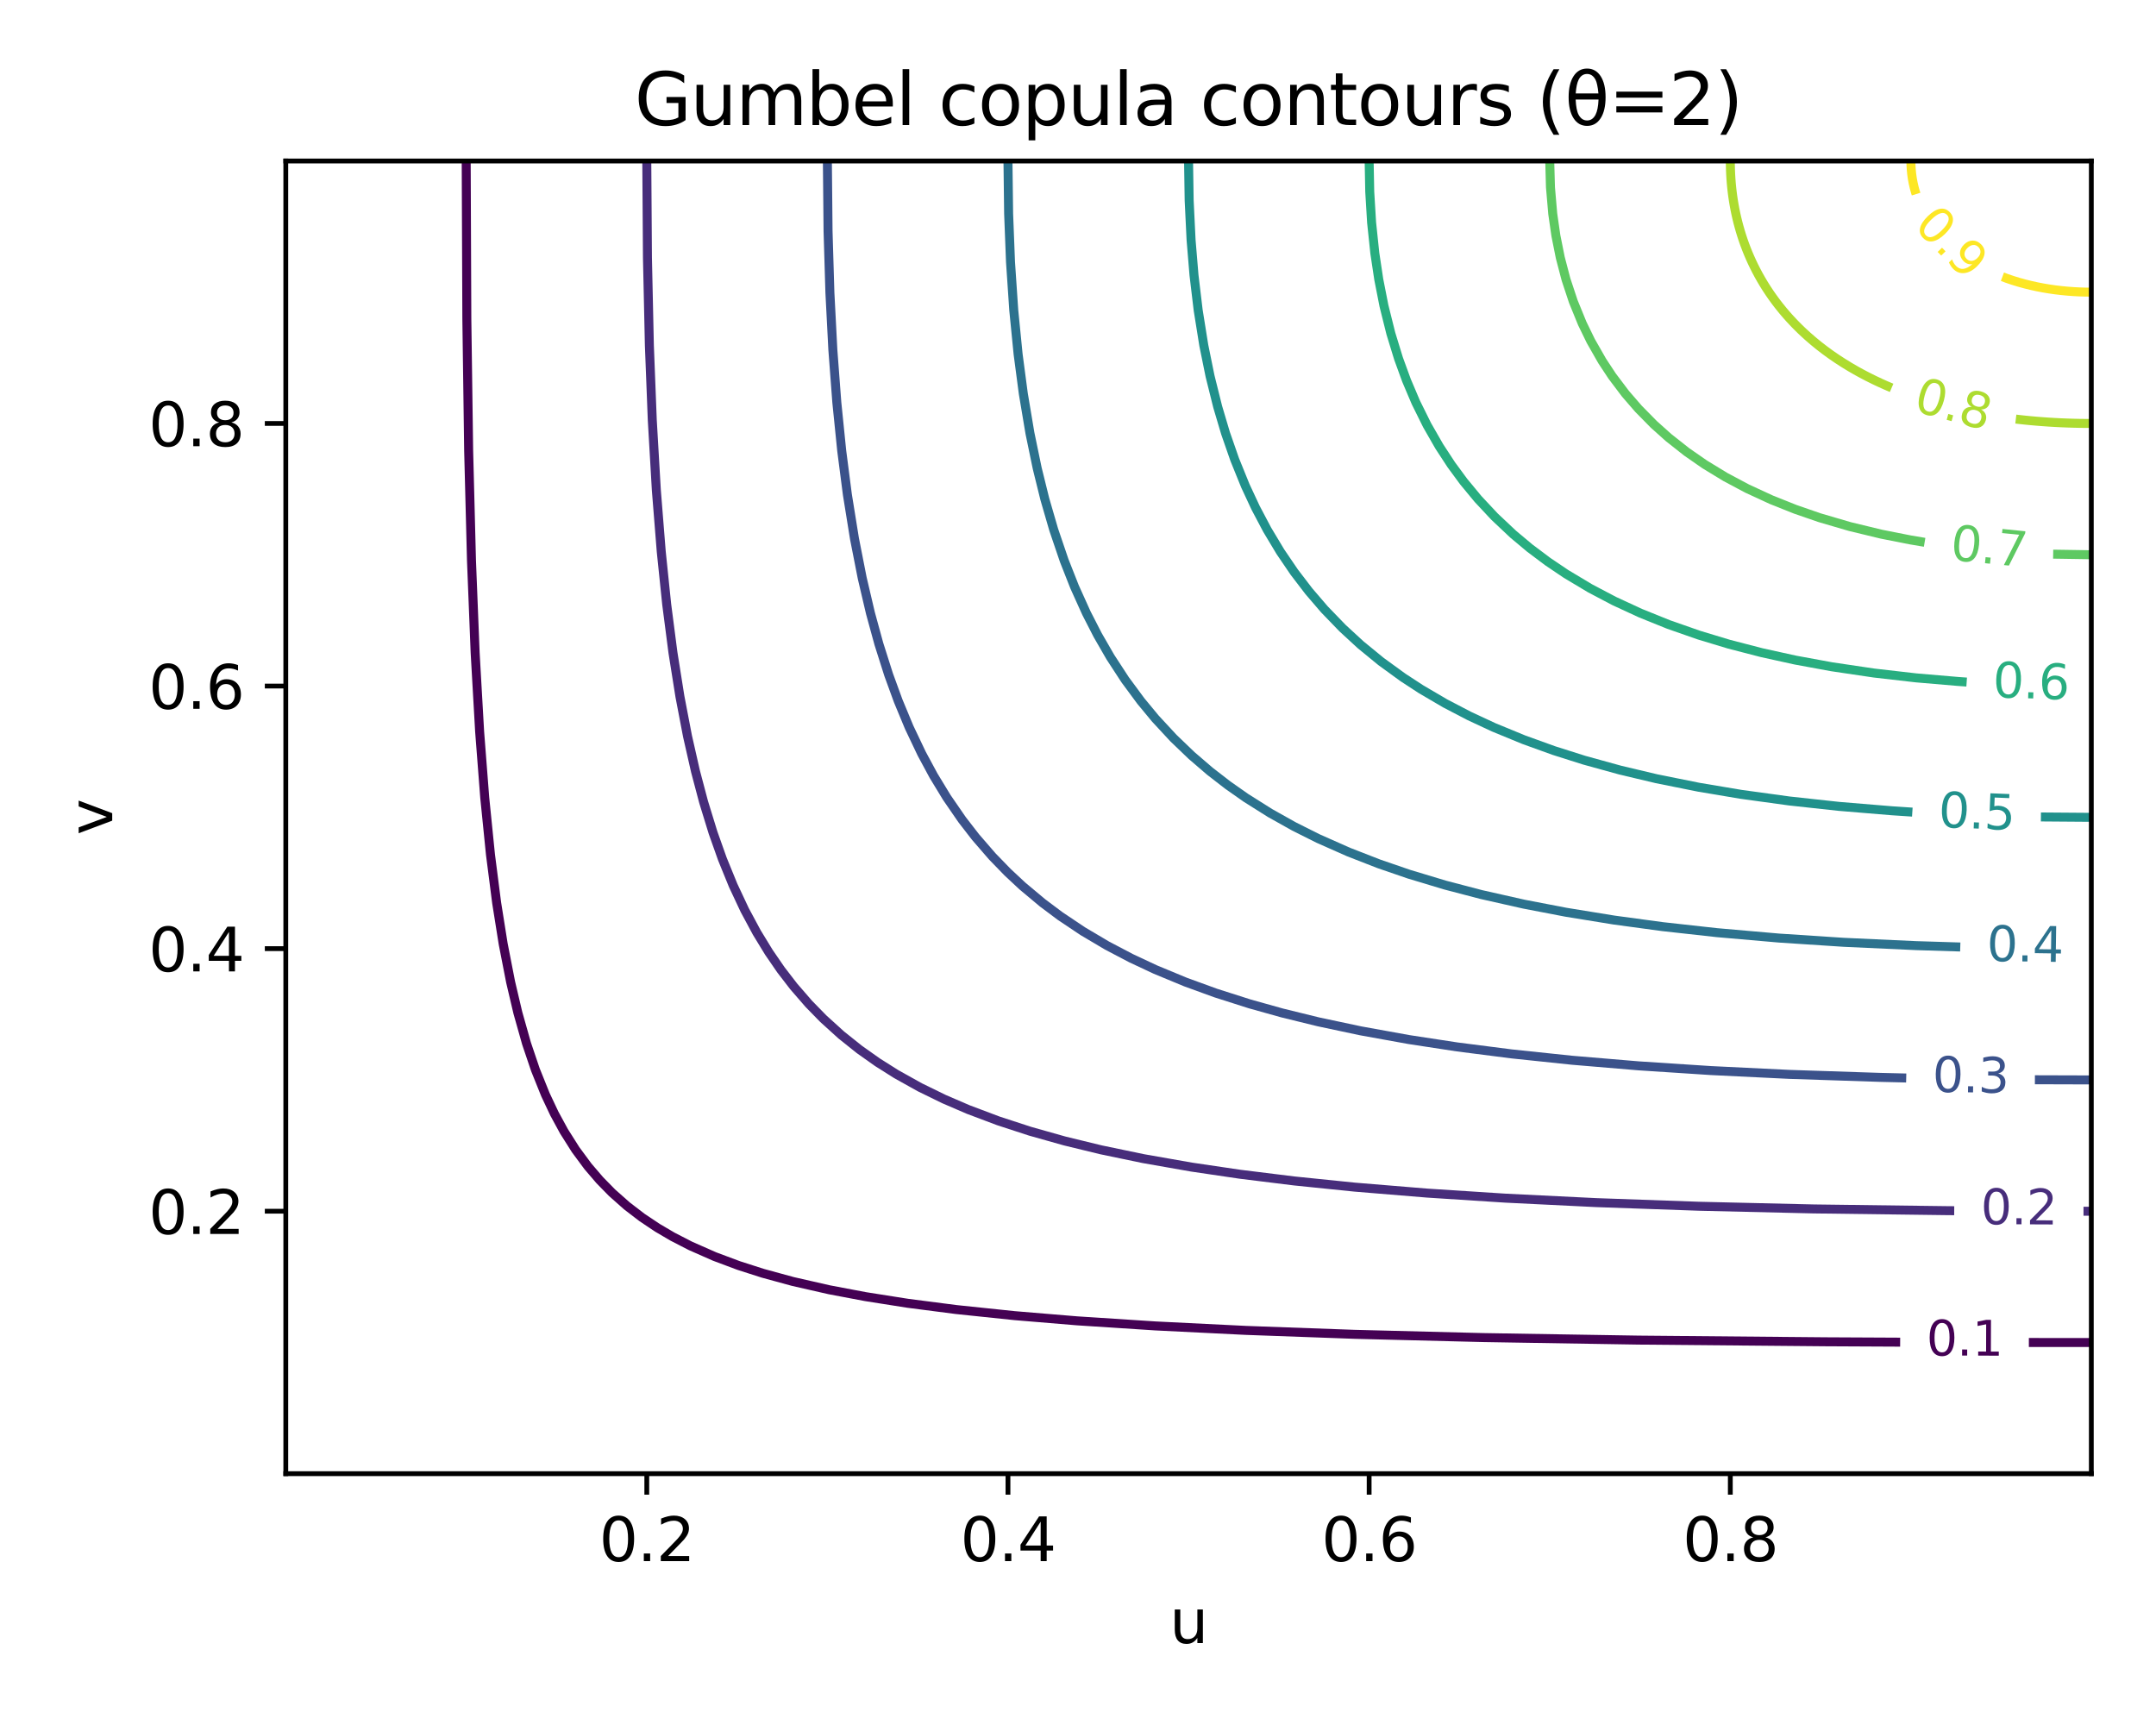 <?xml version="1.0" encoding="utf-8" standalone="no"?>
<!DOCTYPE svg PUBLIC "-//W3C//DTD SVG 1.1//EN"
  "http://www.w3.org/Graphics/SVG/1.1/DTD/svg11.dtd">
<svg xmlns:xlink="http://www.w3.org/1999/xlink" width="360pt" height="288pt" viewBox="0 0 360 288" xmlns="http://www.w3.org/2000/svg" version="1.1">
 <defs>
  <style type="text/css">*{stroke-linejoin: round; stroke-linecap: butt}</style>
 </defs>
 <g id="figure_1">
  <g id="patch_1">
   <path d="M 0 288 
L 360 288 
L 360 0 
L 0 0 
z
" style="fill: #ffffff"/>
  </g>
  <g id="axes_1">
   <g id="patch_2">
    <path d="M 47.72 246.04 
L 349.2 246.04 
L 349.2 26.88 
L 47.72 26.88 
z
" style="fill: #ffffff"/>
   </g>
   <g id="matplotlib.axis_1">
    <g id="xtick_1">
     <g id="line2d_1">
      <defs>
       <path id="md3666bc0f0" d="M 0 0 
L 0 3.5 
" style="stroke: #000000; stroke-width: 0.8"/>
      </defs>
      <g>
       <use xlink:href="#md3666bc0f0" x="107.998" y="246.04" style="stroke: #000000; stroke-width: 0.8"/>
      </g>
     </g>
     <g id="text_1">
      <!-- 0.2 -->
      <g transform="translate(100.046 260.638) scale(0.1 -0.1)">
       <defs>
        <path id="DejaVuSans-30" d="M 2034 4250 
Q 1547 4250 1301 3770 
Q 1056 3291 1056 2328 
Q 1056 1369 1301 889 
Q 1547 409 2034 409 
Q 2525 409 2770 889 
Q 3016 1369 3016 2328 
Q 3016 3291 2770 3770 
Q 2525 4250 2034 4250 
z
M 2034 4750 
Q 2819 4750 3233 4129 
Q 3647 3509 3647 2328 
Q 3647 1150 3233 529 
Q 2819 -91 2034 -91 
Q 1250 -91 836 529 
Q 422 1150 422 2328 
Q 422 3509 836 4129 
Q 1250 4750 2034 4750 
z
" transform="scale(0.016)"/>
        <path id="DejaVuSans-2e" d="M 684 794 
L 1344 794 
L 1344 0 
L 684 0 
L 684 794 
z
" transform="scale(0.016)"/>
        <path id="DejaVuSans-32" d="M 1228 531 
L 3431 531 
L 3431 0 
L 469 0 
L 469 531 
Q 828 903 1448 1529 
Q 2069 2156 2228 2338 
Q 2531 2678 2651 2914 
Q 2772 3150 2772 3378 
Q 2772 3750 2511 3984 
Q 2250 4219 1831 4219 
Q 1534 4219 1204 4116 
Q 875 4013 500 3803 
L 500 4441 
Q 881 4594 1212 4672 
Q 1544 4750 1819 4750 
Q 2544 4750 2975 4387 
Q 3406 4025 3406 3419 
Q 3406 3131 3298 2873 
Q 3191 2616 2906 2266 
Q 2828 2175 2409 1742 
Q 1991 1309 1228 531 
z
" transform="scale(0.016)"/>
       </defs>
       <use xlink:href="#DejaVuSans-30"/>
       <use xlink:href="#DejaVuSans-2e" transform="translate(63.623 0)"/>
       <use xlink:href="#DejaVuSans-32" transform="translate(95.41 0)"/>
      </g>
     </g>
    </g>
    <g id="xtick_2">
     <g id="line2d_2">
      <g>
       <use xlink:href="#md3666bc0f0" x="168.306" y="246.04" style="stroke: #000000; stroke-width: 0.8"/>
      </g>
     </g>
     <g id="text_2">
      <!-- 0.4 -->
      <g transform="translate(160.354 260.638) scale(0.1 -0.1)">
       <defs>
        <path id="DejaVuSans-34" d="M 2419 4116 
L 825 1625 
L 2419 1625 
L 2419 4116 
z
M 2253 4666 
L 3047 4666 
L 3047 1625 
L 3713 1625 
L 3713 1100 
L 3047 1100 
L 3047 0 
L 2419 0 
L 2419 1100 
L 313 1100 
L 313 1709 
L 2253 4666 
z
" transform="scale(0.016)"/>
       </defs>
       <use xlink:href="#DejaVuSans-30"/>
       <use xlink:href="#DejaVuSans-2e" transform="translate(63.623 0)"/>
       <use xlink:href="#DejaVuSans-34" transform="translate(95.41 0)"/>
      </g>
     </g>
    </g>
    <g id="xtick_3">
     <g id="line2d_3">
      <g>
       <use xlink:href="#md3666bc0f0" x="228.614" y="246.04" style="stroke: #000000; stroke-width: 0.8"/>
      </g>
     </g>
     <g id="text_3">
      <!-- 0.6 -->
      <g transform="translate(220.662 260.638) scale(0.1 -0.1)">
       <defs>
        <path id="DejaVuSans-36" d="M 2113 2584 
Q 1688 2584 1439 2293 
Q 1191 2003 1191 1497 
Q 1191 994 1439 701 
Q 1688 409 2113 409 
Q 2538 409 2786 701 
Q 3034 994 3034 1497 
Q 3034 2003 2786 2293 
Q 2538 2584 2113 2584 
z
M 3366 4563 
L 3366 3988 
Q 3128 4100 2886 4159 
Q 2644 4219 2406 4219 
Q 1781 4219 1451 3797 
Q 1122 3375 1075 2522 
Q 1259 2794 1537 2939 
Q 1816 3084 2150 3084 
Q 2853 3084 3261 2657 
Q 3669 2231 3669 1497 
Q 3669 778 3244 343 
Q 2819 -91 2113 -91 
Q 1303 -91 875 529 
Q 447 1150 447 2328 
Q 447 3434 972 4092 
Q 1497 4750 2381 4750 
Q 2619 4750 2861 4703 
Q 3103 4656 3366 4563 
z
" transform="scale(0.016)"/>
       </defs>
       <use xlink:href="#DejaVuSans-30"/>
       <use xlink:href="#DejaVuSans-2e" transform="translate(63.623 0)"/>
       <use xlink:href="#DejaVuSans-36" transform="translate(95.41 0)"/>
      </g>
     </g>
    </g>
    <g id="xtick_4">
     <g id="line2d_4">
      <g>
       <use xlink:href="#md3666bc0f0" x="288.922" y="246.04" style="stroke: #000000; stroke-width: 0.8"/>
      </g>
     </g>
     <g id="text_4">
      <!-- 0.8 -->
      <g transform="translate(280.971 260.638) scale(0.1 -0.1)">
       <defs>
        <path id="DejaVuSans-38" d="M 2034 2216 
Q 1584 2216 1326 1975 
Q 1069 1734 1069 1313 
Q 1069 891 1326 650 
Q 1584 409 2034 409 
Q 2484 409 2743 651 
Q 3003 894 3003 1313 
Q 3003 1734 2745 1975 
Q 2488 2216 2034 2216 
z
M 1403 2484 
Q 997 2584 770 2862 
Q 544 3141 544 3541 
Q 544 4100 942 4425 
Q 1341 4750 2034 4750 
Q 2731 4750 3128 4425 
Q 3525 4100 3525 3541 
Q 3525 3141 3298 2862 
Q 3072 2584 2669 2484 
Q 3125 2378 3379 2068 
Q 3634 1759 3634 1313 
Q 3634 634 3220 271 
Q 2806 -91 2034 -91 
Q 1263 -91 848 271 
Q 434 634 434 1313 
Q 434 1759 690 2068 
Q 947 2378 1403 2484 
z
M 1172 3481 
Q 1172 3119 1398 2916 
Q 1625 2713 2034 2713 
Q 2441 2713 2670 2916 
Q 2900 3119 2900 3481 
Q 2900 3844 2670 4047 
Q 2441 4250 2034 4250 
Q 1625 4250 1398 4047 
Q 1172 3844 1172 3481 
z
" transform="scale(0.016)"/>
       </defs>
       <use xlink:href="#DejaVuSans-30"/>
       <use xlink:href="#DejaVuSans-2e" transform="translate(63.623 0)"/>
       <use xlink:href="#DejaVuSans-38" transform="translate(95.41 0)"/>
      </g>
     </g>
    </g>
    <g id="text_5">
     <!-- u -->
     <g transform="translate(195.291 274.317) scale(0.1 -0.1)">
      <defs>
       <path id="DejaVuSans-75" d="M 544 1381 
L 544 3500 
L 1119 3500 
L 1119 1403 
Q 1119 906 1312 657 
Q 1506 409 1894 409 
Q 2359 409 2629 706 
Q 2900 1003 2900 1516 
L 2900 3500 
L 3475 3500 
L 3475 0 
L 2900 0 
L 2900 538 
Q 2691 219 2414 64 
Q 2138 -91 1772 -91 
Q 1169 -91 856 284 
Q 544 659 544 1381 
z
M 1991 3584 
L 1991 3584 
z
" transform="scale(0.016)"/>
      </defs>
      <use xlink:href="#DejaVuSans-75"/>
     </g>
    </g>
   </g>
   <g id="matplotlib.axis_2">
    <g id="ytick_1">
     <g id="line2d_5">
      <defs>
       <path id="m41db9dc6e8" d="M 0 0 
L -3.5 0 
" style="stroke: #000000; stroke-width: 0.8"/>
      </defs>
      <g>
       <use xlink:href="#m41db9dc6e8" x="47.72" y="202.221" style="stroke: #000000; stroke-width: 0.8"/>
      </g>
     </g>
     <g id="text_6">
      <!-- 0.2 -->
      <g transform="translate(24.817 206.02) scale(0.1 -0.1)">
       <use xlink:href="#DejaVuSans-30"/>
       <use xlink:href="#DejaVuSans-2e" transform="translate(63.623 0)"/>
       <use xlink:href="#DejaVuSans-32" transform="translate(95.41 0)"/>
      </g>
     </g>
    </g>
    <g id="ytick_2">
     <g id="line2d_6">
      <g>
       <use xlink:href="#m41db9dc6e8" x="47.72" y="158.38" style="stroke: #000000; stroke-width: 0.8"/>
      </g>
     </g>
     <g id="text_7">
      <!-- 0.4 -->
      <g transform="translate(24.817 162.18) scale(0.1 -0.1)">
       <use xlink:href="#DejaVuSans-30"/>
       <use xlink:href="#DejaVuSans-2e" transform="translate(63.623 0)"/>
       <use xlink:href="#DejaVuSans-34" transform="translate(95.41 0)"/>
      </g>
     </g>
    </g>
    <g id="ytick_3">
     <g id="line2d_7">
      <g>
       <use xlink:href="#m41db9dc6e8" x="47.72" y="114.54" style="stroke: #000000; stroke-width: 0.8"/>
      </g>
     </g>
     <g id="text_8">
      <!-- 0.6 -->
      <g transform="translate(24.817 118.339) scale(0.1 -0.1)">
       <use xlink:href="#DejaVuSans-30"/>
       <use xlink:href="#DejaVuSans-2e" transform="translate(63.623 0)"/>
       <use xlink:href="#DejaVuSans-36" transform="translate(95.41 0)"/>
      </g>
     </g>
    </g>
    <g id="ytick_4">
     <g id="line2d_8">
      <g>
       <use xlink:href="#m41db9dc6e8" x="47.72" y="70.699" style="stroke: #000000; stroke-width: 0.8"/>
      </g>
     </g>
     <g id="text_9">
      <!-- 0.8 -->
      <g transform="translate(24.817 74.498) scale(0.1 -0.1)">
       <use xlink:href="#DejaVuSans-30"/>
       <use xlink:href="#DejaVuSans-2e" transform="translate(63.623 0)"/>
       <use xlink:href="#DejaVuSans-38" transform="translate(95.41 0)"/>
      </g>
     </g>
    </g>
    <g id="text_10">
     <!-- v -->
     <g transform="translate(18.737 139.419) rotate(-90) scale(0.1 -0.1)">
      <defs>
       <path id="DejaVuSans-76" d="M 191 3500 
L 800 3500 
L 1894 563 
L 2988 3500 
L 3597 3500 
L 2284 0 
L 1503 0 
L 191 3500 
z
" transform="scale(0.016)"/>
      </defs>
      <use xlink:href="#DejaVuSans-76"/>
     </g>
    </g>
   </g>
   <g id="QuadContourSet_1">
    <path d="M 77.844 26.88 
L 77.952 53.267 
L 78.255 75.256 
L 78.725 93.581 
L 79.338 108.973 
L 80.089 122.167 
L 80.938 133.162 
L 81.898 142.69 
L 82.932 150.753 
L 84.019 157.588 
L 85.259 163.947 
L 86.467 169.077 
L 87.915 174.208 
L 89.402 178.606 
L 91.077 182.769 
L 92.572 185.936 
L 94.166 188.868 
L 96.118 191.954 
L 98.172 194.732 
L 100.151 197.044 
L 102.193 199.129 
L 104.674 201.328 
L 107.209 203.272 
L 109.788 204.993 
L 112.284 206.459 
L 115.276 208.001 
L 119.309 209.78 
L 123.342 211.288 
L 127.375 212.581 
L 132.417 213.958 
L 138.466 215.335 
L 144.516 216.48 
L 151.574 217.592 
L 159.641 218.635 
L 169.396 219.653 
L 179.807 220.519 
L 192.914 221.371 
L 208.039 222.118 
L 226.188 222.774 
L 247.702 223.318 
L 273.578 223.739 
L 304.835 224.02 
L 317.28 224.082 
M 338.772 224.136 
L 349.2 224.142 
L 349.2 224.142 
" clip-path="url(#pa150ac9e23)" style="fill: none; stroke: #440154; stroke-width: 1.5"/>
    <path d="M 107.998 26.88 
L 108.108 43.005 
L 108.43 57.665 
L 108.915 70.126 
L 109.595 81.853 
L 110.414 92.115 
L 111.324 100.911 
L 112.369 108.973 
L 113.533 116.303 
L 114.795 122.9 
L 116.126 128.764 
L 117.485 133.895 
L 119.063 139.025 
L 120.625 143.423 
L 122.418 147.821 
L 124.35 151.939 
L 126.367 155.691 
L 128.384 158.994 
L 130.4 161.928 
L 132.518 164.68 
L 135.062 167.612 
L 137.458 170.065 
L 140.483 172.807 
L 143.508 175.221 
L 146.533 177.363 
L 149.663 179.339 
L 153.607 181.538 
L 157.624 183.5 
L 161.657 185.238 
L 166.699 187.137 
L 172.005 188.868 
L 177.79 190.498 
L 183.84 191.969 
L 190.898 193.438 
L 198.964 194.854 
L 207.031 196.045 
L 216.105 197.167 
L 226.188 198.198 
L 238.288 199.194 
L 251.395 200.041 
L 266.52 200.784 
L 283.661 201.39 
L 302.818 201.838 
L 325.001 202.125 
L 326.306 202.136 
M 347.895 202.221 
L 349.2 202.221 
L 349.2 202.221 
" clip-path="url(#pa150ac9e23)" style="fill: none; stroke: #472d7b; stroke-width: 1.5"/>
    <path d="M 138.152 26.88 
L 138.266 38.608 
L 138.574 48.869 
L 139.067 58.398 
L 139.73 67.194 
L 140.547 75.256 
L 141.494 82.586 
L 142.674 89.916 
L 143.97 96.513 
L 145.346 102.377 
L 146.752 107.507 
L 148.381 112.638 
L 149.985 117.036 
L 151.812 121.434 
L 153.902 125.832 
L 155.878 129.497 
L 158.106 133.162 
L 160.649 136.855 
L 162.896 139.758 
L 165.69 142.984 
L 168.25 145.622 
L 170.732 147.938 
L 174.097 150.753 
L 177.035 152.952 
L 180.815 155.482 
L 184.848 157.869 
L 188.881 159.985 
L 192.914 161.873 
L 197.956 163.962 
L 202.997 165.795 
L 208.695 167.612 
L 214.089 169.12 
L 220.138 170.605 
L 227.196 172.104 
L 235.263 173.563 
L 243.329 174.794 
L 252.404 175.955 
L 262.487 177.014 
L 273.578 177.947 
L 285.677 178.737 
L 298.785 179.374 
L 313.91 179.874 
L 318.29 179.979 
M 339.78 180.273 
L 349.2 180.301 
L 349.2 180.301 
" clip-path="url(#pa150ac9e23)" style="fill: none; stroke: #3b528b; stroke-width: 1.5"/>
    <path d="M 168.306 26.88 
L 168.417 35.676 
L 168.73 43.738 
L 169.275 51.801 
L 170 59.131 
L 170.87 65.728 
L 171.976 72.325 
L 173.191 78.188 
L 174.459 83.319 
L 175.949 88.45 
L 177.694 93.581 
L 179.427 97.979 
L 181.413 102.377 
L 183.292 106.041 
L 185.405 109.706 
L 187.873 113.492 
L 190.49 117.036 
L 192.915 119.968 
L 195.939 123.232 
L 198.964 126.134 
L 202.024 128.764 
L 205.014 131.079 
L 208.039 133.204 
L 212.072 135.745 
L 216.105 138.003 
L 220.138 140.02 
L 225.18 142.254 
L 230.221 144.217 
L 235.263 145.95 
L 241.313 147.773 
L 247.362 149.356 
L 254.42 150.947 
L 261.478 152.305 
L 269.545 153.615 
L 277.611 154.707 
L 286.686 155.712 
L 297.056 156.617 
L 307.86 157.325 
L 319.959 157.879 
L 327.316 158.107 
M 348.903 158.38 
L 349.2 158.38 
L 349.2 158.38 
" clip-path="url(#pa150ac9e23)" style="fill: none; stroke: #2c728e; stroke-width: 1.5"/>
    <path d="M 198.46 26.88 
L 198.562 33.477 
L 198.882 40.074 
L 199.369 45.937 
L 200.068 51.801 
L 201.006 57.665 
L 202.049 62.796 
L 203.328 67.927 
L 204.635 72.325 
L 206.166 76.722 
L 207.949 81.12 
L 209.657 84.785 
L 211.594 88.45 
L 213.794 92.115 
L 216.105 95.516 
L 218.55 98.712 
L 221.147 101.737 
L 224.172 104.869 
L 227.196 107.653 
L 230.597 110.439 
L 234.254 113.098 
L 237.279 115.073 
L 241.313 117.438 
L 245.346 119.54 
L 249.415 121.434 
L 254.42 123.494 
L 259.462 125.313 
L 264.503 126.912 
L 270.553 128.581 
L 276.603 130.016 
L 283.661 131.436 
L 290.719 132.621 
L 298.785 133.729 
L 307.048 134.628 
L 315.926 135.364 
L 319.312 135.588 
M 340.784 136.396 
L 349.2 136.46 
L 349.2 136.46 
" clip-path="url(#pa150ac9e23)" style="fill: none; stroke: #21918c; stroke-width: 1.5"/>
    <path d="M 228.614 26.88 
L 228.714 32.011 
L 229.024 37.142 
L 229.563 42.273 
L 230.224 46.67 
L 231.089 51.068 
L 232.238 55.675 
L 233.523 59.864 
L 234.859 63.529 
L 236.416 67.194 
L 238.288 70.975 
L 240.32 74.523 
L 242.321 77.584 
L 244.382 80.387 
L 246.806 83.319 
L 249.547 86.251 
L 252.659 89.183 
L 255.429 91.502 
L 258.454 93.773 
L 261.478 95.813 
L 265.512 98.228 
L 269.545 100.35 
L 273.933 102.377 
L 278.619 104.267 
L 283.696 106.041 
L 288.702 107.553 
L 294.186 108.973 
L 299.794 110.207 
L 305.843 111.319 
L 312.901 112.366 
L 319.959 113.177 
L 327.018 113.779 
L 328.386 113.874 
L 328.386 113.874 
" clip-path="url(#pa150ac9e23)" style="fill: none; stroke: #28ae80; stroke-width: 1.5"/>
    <path d="M 258.768 26.88 
L 258.891 31.278 
L 259.269 35.676 
L 259.795 39.341 
L 260.528 43.005 
L 261.489 46.67 
L 262.703 50.335 
L 264.198 54 
L 265.623 56.932 
L 267.528 60.271 
L 269.193 62.796 
L 271.406 65.728 
L 273.578 68.239 
L 276.156 70.859 
L 278.619 73.065 
L 281.644 75.452 
L 284.669 77.55 
L 288.126 79.654 
L 291.727 81.57 
L 295.76 83.432 
L 299.794 85.041 
L 303.827 86.433 
L 308.868 87.91 
L 314.14 89.183 
L 318.951 90.135 
L 321.365 90.543 
M 342.829 92.52 
L 349.2 92.619 
L 349.2 92.619 
" clip-path="url(#pa150ac9e23)" style="fill: none; stroke: #5ec962; stroke-width: 1.5"/>
    <path d="M 288.922 26.88 
L 288.929 27.613 
L 288.947 28.346 
L 288.978 29.079 
L 289.022 29.812 
L 289.078 30.545 
L 289.147 31.278 
L 289.229 32.011 
L 289.324 32.744 
L 289.433 33.477 
L 289.556 34.21 
L 289.692 34.943 
L 289.711 35.033 
L 289.843 35.676 
L 290.008 36.409 
L 290.188 37.142 
L 290.384 37.875 
L 290.594 38.608 
L 290.719 39.012 
L 290.821 39.341 
L 291.064 40.074 
L 291.324 40.807 
L 291.601 41.54 
L 291.727 41.856 
L 291.895 42.273 
L 292.208 43.005 
L 292.54 43.738 
L 292.736 44.149 
L 292.891 44.471 
L 293.263 45.204 
L 293.654 45.937 
L 293.744 46.097 
L 294.068 46.67 
L 294.504 47.403 
L 294.752 47.801 
L 294.963 48.136 
L 295.447 48.869 
L 295.76 49.323 
L 295.956 49.602 
L 296.492 50.335 
L 296.769 50.699 
L 297.055 51.068 
L 297.647 51.801 
L 297.777 51.957 
L 298.27 52.534 
L 298.785 53.114 
L 298.925 53.267 
L 299.614 54 
L 299.794 54.184 
L 300.34 54.733 
L 300.802 55.181 
L 301.104 55.466 
L 301.81 56.112 
L 301.908 56.199 
L 302.756 56.932 
L 302.818 56.984 
L 303.652 57.665 
L 303.827 57.803 
L 304.599 58.398 
L 304.835 58.575 
L 305.6 59.131 
L 305.843 59.303 
L 306.662 59.864 
L 306.852 59.991 
L 307.788 60.597 
L 307.86 60.642 
L 308.868 61.259 
L 308.988 61.33 
L 309.877 61.844 
L 310.269 62.063 
L 310.885 62.399 
L 311.64 62.796 
L 311.893 62.926 
L 312.901 63.428 
L 313.113 63.529 
L 313.91 63.903 
L 314.704 64.262 
L 314.918 64.357 
L 315.853 64.756 
M 336.594 69.969 
L 337.1 70.029 
L 337.985 70.126 
L 338.109 70.139 
L 339.117 70.238 
L 340.125 70.327 
L 341.134 70.406 
L 342.142 70.476 
L 343.15 70.535 
L 344.159 70.586 
L 345.167 70.626 
L 346.175 70.658 
L 347.183 70.681 
L 348.192 70.694 
L 349.2 70.699 
" clip-path="url(#pa150ac9e23)" style="fill: none; stroke: #addc30; stroke-width: 1.5"/>
    <path d="M 319.076 26.88 
L 319.091 27.613 
L 319.136 28.346 
L 319.21 29.079 
L 319.314 29.812 
L 319.449 30.545 
L 319.616 31.278 
L 319.816 32.011 
L 319.941 32.408 
M 334.355 46.205 
L 335.084 46.477 
L 335.648 46.67 
L 336.092 46.819 
L 337.1 47.128 
L 338.097 47.403 
L 338.109 47.407 
L 339.117 47.655 
L 340.125 47.877 
L 341.134 48.072 
L 341.516 48.136 
L 342.142 48.241 
L 343.15 48.386 
L 344.159 48.507 
L 345.167 48.605 
L 346.175 48.681 
L 347.183 48.735 
L 348.192 48.767 
L 349.2 48.778 
" clip-path="url(#pa150ac9e23)" style="fill: none; stroke: #fde725; stroke-width: 1.5"/>
   </g>
   <g id="patch_3">
    <path d="M 47.72 246.04 
L 47.72 26.88 
" style="fill: none; stroke: #000000; stroke-width: 0.8; stroke-linejoin: miter; stroke-linecap: square"/>
   </g>
   <g id="patch_4">
    <path d="M 349.2 246.04 
L 349.2 26.88 
" style="fill: none; stroke: #000000; stroke-width: 0.8; stroke-linejoin: miter; stroke-linecap: square"/>
   </g>
   <g id="patch_5">
    <path d="M 47.72 246.04 
L 349.2 246.04 
" style="fill: none; stroke: #000000; stroke-width: 0.8; stroke-linejoin: miter; stroke-linecap: square"/>
   </g>
   <g id="patch_6">
    <path d="M 47.72 26.88 
L 349.2 26.88 
" style="fill: none; stroke: #000000; stroke-width: 0.8; stroke-linejoin: miter; stroke-linecap: square"/>
   </g>
   <g id="text_11">
    <!-- Gumbel copula contours (θ=2) -->
    <g transform="translate(105.961 20.88) scale(0.12 -0.12)">
     <defs>
      <path id="DejaVuSans-47" d="M 3809 666 
L 3809 1919 
L 2778 1919 
L 2778 2438 
L 4434 2438 
L 4434 434 
Q 4069 175 3628 42 
Q 3188 -91 2688 -91 
Q 1594 -91 976 548 
Q 359 1188 359 2328 
Q 359 3472 976 4111 
Q 1594 4750 2688 4750 
Q 3144 4750 3555 4637 
Q 3966 4525 4313 4306 
L 4313 3634 
Q 3963 3931 3569 4081 
Q 3175 4231 2741 4231 
Q 1884 4231 1454 3753 
Q 1025 3275 1025 2328 
Q 1025 1384 1454 906 
Q 1884 428 2741 428 
Q 3075 428 3337 486 
Q 3600 544 3809 666 
z
" transform="scale(0.016)"/>
      <path id="DejaVuSans-6d" d="M 3328 2828 
Q 3544 3216 3844 3400 
Q 4144 3584 4550 3584 
Q 5097 3584 5394 3201 
Q 5691 2819 5691 2113 
L 5691 0 
L 5113 0 
L 5113 2094 
Q 5113 2597 4934 2840 
Q 4756 3084 4391 3084 
Q 3944 3084 3684 2787 
Q 3425 2491 3425 1978 
L 3425 0 
L 2847 0 
L 2847 2094 
Q 2847 2600 2669 2842 
Q 2491 3084 2119 3084 
Q 1678 3084 1418 2786 
Q 1159 2488 1159 1978 
L 1159 0 
L 581 0 
L 581 3500 
L 1159 3500 
L 1159 2956 
Q 1356 3278 1631 3431 
Q 1906 3584 2284 3584 
Q 2666 3584 2933 3390 
Q 3200 3197 3328 2828 
z
" transform="scale(0.016)"/>
      <path id="DejaVuSans-62" d="M 3116 1747 
Q 3116 2381 2855 2742 
Q 2594 3103 2138 3103 
Q 1681 3103 1420 2742 
Q 1159 2381 1159 1747 
Q 1159 1113 1420 752 
Q 1681 391 2138 391 
Q 2594 391 2855 752 
Q 3116 1113 3116 1747 
z
M 1159 2969 
Q 1341 3281 1617 3432 
Q 1894 3584 2278 3584 
Q 2916 3584 3314 3078 
Q 3713 2572 3713 1747 
Q 3713 922 3314 415 
Q 2916 -91 2278 -91 
Q 1894 -91 1617 61 
Q 1341 213 1159 525 
L 1159 0 
L 581 0 
L 581 4863 
L 1159 4863 
L 1159 2969 
z
" transform="scale(0.016)"/>
      <path id="DejaVuSans-65" d="M 3597 1894 
L 3597 1613 
L 953 1613 
Q 991 1019 1311 708 
Q 1631 397 2203 397 
Q 2534 397 2845 478 
Q 3156 559 3463 722 
L 3463 178 
Q 3153 47 2828 -22 
Q 2503 -91 2169 -91 
Q 1331 -91 842 396 
Q 353 884 353 1716 
Q 353 2575 817 3079 
Q 1281 3584 2069 3584 
Q 2775 3584 3186 3129 
Q 3597 2675 3597 1894 
z
M 3022 2063 
Q 3016 2534 2758 2815 
Q 2500 3097 2075 3097 
Q 1594 3097 1305 2825 
Q 1016 2553 972 2059 
L 3022 2063 
z
" transform="scale(0.016)"/>
      <path id="DejaVuSans-6c" d="M 603 4863 
L 1178 4863 
L 1178 0 
L 603 0 
L 603 4863 
z
" transform="scale(0.016)"/>
      <path id="DejaVuSans-20" transform="scale(0.016)"/>
      <path id="DejaVuSans-63" d="M 3122 3366 
L 3122 2828 
Q 2878 2963 2633 3030 
Q 2388 3097 2138 3097 
Q 1578 3097 1268 2742 
Q 959 2388 959 1747 
Q 959 1106 1268 751 
Q 1578 397 2138 397 
Q 2388 397 2633 464 
Q 2878 531 3122 666 
L 3122 134 
Q 2881 22 2623 -34 
Q 2366 -91 2075 -91 
Q 1284 -91 818 406 
Q 353 903 353 1747 
Q 353 2603 823 3093 
Q 1294 3584 2113 3584 
Q 2378 3584 2631 3529 
Q 2884 3475 3122 3366 
z
" transform="scale(0.016)"/>
      <path id="DejaVuSans-6f" d="M 1959 3097 
Q 1497 3097 1228 2736 
Q 959 2375 959 1747 
Q 959 1119 1226 758 
Q 1494 397 1959 397 
Q 2419 397 2687 759 
Q 2956 1122 2956 1747 
Q 2956 2369 2687 2733 
Q 2419 3097 1959 3097 
z
M 1959 3584 
Q 2709 3584 3137 3096 
Q 3566 2609 3566 1747 
Q 3566 888 3137 398 
Q 2709 -91 1959 -91 
Q 1206 -91 779 398 
Q 353 888 353 1747 
Q 353 2609 779 3096 
Q 1206 3584 1959 3584 
z
" transform="scale(0.016)"/>
      <path id="DejaVuSans-70" d="M 1159 525 
L 1159 -1331 
L 581 -1331 
L 581 3500 
L 1159 3500 
L 1159 2969 
Q 1341 3281 1617 3432 
Q 1894 3584 2278 3584 
Q 2916 3584 3314 3078 
Q 3713 2572 3713 1747 
Q 3713 922 3314 415 
Q 2916 -91 2278 -91 
Q 1894 -91 1617 61 
Q 1341 213 1159 525 
z
M 3116 1747 
Q 3116 2381 2855 2742 
Q 2594 3103 2138 3103 
Q 1681 3103 1420 2742 
Q 1159 2381 1159 1747 
Q 1159 1113 1420 752 
Q 1681 391 2138 391 
Q 2594 391 2855 752 
Q 3116 1113 3116 1747 
z
" transform="scale(0.016)"/>
      <path id="DejaVuSans-61" d="M 2194 1759 
Q 1497 1759 1228 1600 
Q 959 1441 959 1056 
Q 959 750 1161 570 
Q 1363 391 1709 391 
Q 2188 391 2477 730 
Q 2766 1069 2766 1631 
L 2766 1759 
L 2194 1759 
z
M 3341 1997 
L 3341 0 
L 2766 0 
L 2766 531 
Q 2569 213 2275 61 
Q 1981 -91 1556 -91 
Q 1019 -91 701 211 
Q 384 513 384 1019 
Q 384 1609 779 1909 
Q 1175 2209 1959 2209 
L 2766 2209 
L 2766 2266 
Q 2766 2663 2505 2880 
Q 2244 3097 1772 3097 
Q 1472 3097 1187 3025 
Q 903 2953 641 2809 
L 641 3341 
Q 956 3463 1253 3523 
Q 1550 3584 1831 3584 
Q 2591 3584 2966 3190 
Q 3341 2797 3341 1997 
z
" transform="scale(0.016)"/>
      <path id="DejaVuSans-6e" d="M 3513 2113 
L 3513 0 
L 2938 0 
L 2938 2094 
Q 2938 2591 2744 2837 
Q 2550 3084 2163 3084 
Q 1697 3084 1428 2787 
Q 1159 2491 1159 1978 
L 1159 0 
L 581 0 
L 581 3500 
L 1159 3500 
L 1159 2956 
Q 1366 3272 1645 3428 
Q 1925 3584 2291 3584 
Q 2894 3584 3203 3211 
Q 3513 2838 3513 2113 
z
" transform="scale(0.016)"/>
      <path id="DejaVuSans-74" d="M 1172 4494 
L 1172 3500 
L 2356 3500 
L 2356 3053 
L 1172 3053 
L 1172 1153 
Q 1172 725 1289 603 
Q 1406 481 1766 481 
L 2356 481 
L 2356 0 
L 1766 0 
Q 1100 0 847 248 
Q 594 497 594 1153 
L 594 3053 
L 172 3053 
L 172 3500 
L 594 3500 
L 594 4494 
L 1172 4494 
z
" transform="scale(0.016)"/>
      <path id="DejaVuSans-72" d="M 2631 2963 
Q 2534 3019 2420 3045 
Q 2306 3072 2169 3072 
Q 1681 3072 1420 2755 
Q 1159 2438 1159 1844 
L 1159 0 
L 581 0 
L 581 3500 
L 1159 3500 
L 1159 2956 
Q 1341 3275 1631 3429 
Q 1922 3584 2338 3584 
Q 2397 3584 2469 3576 
Q 2541 3569 2628 3553 
L 2631 2963 
z
" transform="scale(0.016)"/>
      <path id="DejaVuSans-73" d="M 2834 3397 
L 2834 2853 
Q 2591 2978 2328 3040 
Q 2066 3103 1784 3103 
Q 1356 3103 1142 2972 
Q 928 2841 928 2578 
Q 928 2378 1081 2264 
Q 1234 2150 1697 2047 
L 1894 2003 
Q 2506 1872 2764 1633 
Q 3022 1394 3022 966 
Q 3022 478 2636 193 
Q 2250 -91 1575 -91 
Q 1294 -91 989 -36 
Q 684 19 347 128 
L 347 722 
Q 666 556 975 473 
Q 1284 391 1588 391 
Q 1994 391 2212 530 
Q 2431 669 2431 922 
Q 2431 1156 2273 1281 
Q 2116 1406 1581 1522 
L 1381 1569 
Q 847 1681 609 1914 
Q 372 2147 372 2553 
Q 372 3047 722 3315 
Q 1072 3584 1716 3584 
Q 2034 3584 2315 3537 
Q 2597 3491 2834 3397 
z
" transform="scale(0.016)"/>
      <path id="DejaVuSans-28" d="M 1984 4856 
Q 1566 4138 1362 3434 
Q 1159 2731 1159 2009 
Q 1159 1288 1364 580 
Q 1569 -128 1984 -844 
L 1484 -844 
Q 1016 -109 783 600 
Q 550 1309 550 2009 
Q 550 2706 781 3412 
Q 1013 4119 1484 4856 
L 1984 4856 
z
" transform="scale(0.016)"/>
      <path id="DejaVuSans-3b8" d="M 2953 2219 
L 963 2219 
Q 1009 1284 1225 888 
Q 1494 400 1959 400 
Q 2428 400 2688 891 
Q 2916 1322 2953 2219 
z
M 2944 2750 
Q 2856 3638 2688 3950 
Q 2419 4444 1959 4444 
Q 1481 4444 1228 3956 
Q 1028 3563 969 2750 
L 2944 2750 
z
M 1959 4913 
Q 2709 4913 3138 4250 
Q 3566 3591 3566 2422 
Q 3566 1256 3138 594 
Q 2709 -72 1959 -72 
Q 1206 -72 781 594 
Q 353 1256 353 2422 
Q 353 3591 781 4250 
Q 1206 4913 1959 4913 
z
" transform="scale(0.016)"/>
      <path id="DejaVuSans-3d" d="M 678 2906 
L 4684 2906 
L 4684 2381 
L 678 2381 
L 678 2906 
z
M 678 1631 
L 4684 1631 
L 4684 1100 
L 678 1100 
L 678 1631 
z
" transform="scale(0.016)"/>
      <path id="DejaVuSans-29" d="M 513 4856 
L 1013 4856 
Q 1481 4119 1714 3412 
Q 1947 2706 1947 2009 
Q 1947 1309 1714 600 
Q 1481 -109 1013 -844 
L 513 -844 
Q 928 -128 1133 580 
Q 1338 1288 1338 2009 
Q 1338 2731 1133 3434 
Q 928 4138 513 4856 
z
" transform="scale(0.016)"/>
     </defs>
     <use xlink:href="#DejaVuSans-47"/>
     <use xlink:href="#DejaVuSans-75" transform="translate(77.49 0)"/>
     <use xlink:href="#DejaVuSans-6d" transform="translate(140.869 0)"/>
     <use xlink:href="#DejaVuSans-62" transform="translate(238.281 0)"/>
     <use xlink:href="#DejaVuSans-65" transform="translate(301.758 0)"/>
     <use xlink:href="#DejaVuSans-6c" transform="translate(363.281 0)"/>
     <use xlink:href="#DejaVuSans-20" transform="translate(391.064 0)"/>
     <use xlink:href="#DejaVuSans-63" transform="translate(422.852 0)"/>
     <use xlink:href="#DejaVuSans-6f" transform="translate(477.832 0)"/>
     <use xlink:href="#DejaVuSans-70" transform="translate(539.014 0)"/>
     <use xlink:href="#DejaVuSans-75" transform="translate(602.49 0)"/>
     <use xlink:href="#DejaVuSans-6c" transform="translate(665.869 0)"/>
     <use xlink:href="#DejaVuSans-61" transform="translate(693.652 0)"/>
     <use xlink:href="#DejaVuSans-20" transform="translate(754.932 0)"/>
     <use xlink:href="#DejaVuSans-63" transform="translate(786.719 0)"/>
     <use xlink:href="#DejaVuSans-6f" transform="translate(841.699 0)"/>
     <use xlink:href="#DejaVuSans-6e" transform="translate(902.881 0)"/>
     <use xlink:href="#DejaVuSans-74" transform="translate(966.26 0)"/>
     <use xlink:href="#DejaVuSans-6f" transform="translate(1005.469 0)"/>
     <use xlink:href="#DejaVuSans-75" transform="translate(1066.65 0)"/>
     <use xlink:href="#DejaVuSans-72" transform="translate(1130.029 0)"/>
     <use xlink:href="#DejaVuSans-73" transform="translate(1171.143 0)"/>
     <use xlink:href="#DejaVuSans-20" transform="translate(1223.242 0)"/>
     <use xlink:href="#DejaVuSans-28" transform="translate(1255.029 0)"/>
     <use xlink:href="#DejaVuSans-3b8" transform="translate(1294.043 0)"/>
     <use xlink:href="#DejaVuSans-3d" transform="translate(1355.225 0)"/>
     <use xlink:href="#DejaVuSans-32" transform="translate(1439.014 0)"/>
     <use xlink:href="#DejaVuSans-29" transform="translate(1502.637 0)"/>
    </g>
   </g>
   <g id="text_12">
    <g clip-path="url(#pa150ac9e23)">
     <!-- 0.1 -->
     <g style="fill: #440154" transform="translate(321.659 226.306) rotate(-359.844) scale(0.08 -0.08)">
      <defs>
       <path id="DejaVuSans-31" d="M 794 531 
L 1825 531 
L 1825 4091 
L 703 3866 
L 703 4441 
L 1819 4666 
L 2450 4666 
L 2450 531 
L 3481 531 
L 3481 0 
L 794 0 
L 794 531 
z
" transform="scale(0.016)"/>
      </defs>
      <use xlink:href="#DejaVuSans-30"/>
      <use xlink:href="#DejaVuSans-2e" transform="translate(63.623 0)"/>
      <use xlink:href="#DejaVuSans-31" transform="translate(95.41 0)"/>
     </g>
    </g>
   </g>
   <g id="text_13">
    <g clip-path="url(#pa150ac9e23)">
     <!-- 0.2 -->
     <g style="fill: #472d7b" transform="translate(330.73 204.379) rotate(-359.756) scale(0.08 -0.08)">
      <use xlink:href="#DejaVuSans-30"/>
      <use xlink:href="#DejaVuSans-2e" transform="translate(63.623 0)"/>
      <use xlink:href="#DejaVuSans-32" transform="translate(95.41 0)"/>
     </g>
    </g>
   </g>
   <g id="text_14">
    <g clip-path="url(#pa150ac9e23)">
     <!-- 0.3 -->
     <g style="fill: #3b528b" transform="translate(322.641 182.282) rotate(-359.15) scale(0.08 -0.08)">
      <defs>
       <path id="DejaVuSans-33" d="M 2597 2516 
Q 3050 2419 3304 2112 
Q 3559 1806 3559 1356 
Q 3559 666 3084 287 
Q 2609 -91 1734 -91 
Q 1441 -91 1130 -33 
Q 819 25 488 141 
L 488 750 
Q 750 597 1062 519 
Q 1375 441 1716 441 
Q 2309 441 2620 675 
Q 2931 909 2931 1356 
Q 2931 1769 2642 2001 
Q 2353 2234 1838 2234 
L 1294 2234 
L 1294 2753 
L 1863 2753 
Q 2328 2753 2575 2939 
Q 2822 3125 2822 3475 
Q 2822 3834 2567 4026 
Q 2313 4219 1838 4219 
Q 1578 4219 1281 4162 
Q 984 4106 628 3988 
L 628 4550 
Q 988 4650 1302 4700 
Q 1616 4750 1894 4750 
Q 2613 4750 3031 4423 
Q 3450 4097 3450 3541 
Q 3450 3153 3228 2886 
Q 3006 2619 2597 2516 
z
" transform="scale(0.016)"/>
      </defs>
      <use xlink:href="#DejaVuSans-30"/>
      <use xlink:href="#DejaVuSans-2e" transform="translate(63.623 0)"/>
      <use xlink:href="#DejaVuSans-33" transform="translate(95.41 0)"/>
     </g>
    </g>
   </g>
   <g id="text_15">
    <g clip-path="url(#pa150ac9e23)">
     <!-- 0.4 -->
     <g style="fill: #2c728e" transform="translate(331.718 160.433) rotate(-359.217) scale(0.08 -0.08)">
      <use xlink:href="#DejaVuSans-30"/>
      <use xlink:href="#DejaVuSans-2e" transform="translate(63.623 0)"/>
      <use xlink:href="#DejaVuSans-34" transform="translate(95.41 0)"/>
     </g>
    </g>
   </g>
   <g id="text_16">
    <g clip-path="url(#pa150ac9e23)">
     <!-- 0.5 -->
     <g style="fill: #21918c" transform="translate(323.596 138.063) rotate(-357.664) scale(0.08 -0.08)">
      <defs>
       <path id="DejaVuSans-35" d="M 691 4666 
L 3169 4666 
L 3169 4134 
L 1269 4134 
L 1269 2991 
Q 1406 3038 1543 3061 
Q 1681 3084 1819 3084 
Q 2600 3084 3056 2656 
Q 3513 2228 3513 1497 
Q 3513 744 3044 326 
Q 2575 -91 1722 -91 
Q 1428 -91 1123 -41 
Q 819 9 494 109 
L 494 744 
Q 775 591 1075 516 
Q 1375 441 1709 441 
Q 2250 441 2565 725 
Q 2881 1009 2881 1497 
Q 2881 1984 2565 2268 
Q 2250 2553 1709 2553 
Q 1456 2553 1204 2497 
Q 953 2441 691 2322 
L 691 4666 
z
" transform="scale(0.016)"/>
      </defs>
      <use xlink:href="#DejaVuSans-30"/>
      <use xlink:href="#DejaVuSans-2e" transform="translate(63.623 0)"/>
      <use xlink:href="#DejaVuSans-35" transform="translate(95.41 0)"/>
     </g>
    </g>
   </g>
   <g id="text_17">
    <g clip-path="url(#pa150ac9e23)">
     <!-- 0.6 -->
     <g style="fill: #28ae80" transform="translate(332.686 116.384) rotate(-358.088) scale(0.08 -0.08)">
      <use xlink:href="#DejaVuSans-30"/>
      <use xlink:href="#DejaVuSans-2e" transform="translate(63.623 0)"/>
      <use xlink:href="#DejaVuSans-36" transform="translate(95.41 0)"/>
     </g>
    </g>
   </g>
   <g id="text_18">
    <g clip-path="url(#pa150ac9e23)">
     <!-- 0.7 -->
     <g style="fill: #5ec962" transform="translate(325.51 93.439) rotate(-354.314) scale(0.08 -0.08)">
      <defs>
       <path id="DejaVuSans-37" d="M 525 4666 
L 3525 4666 
L 3525 4397 
L 1831 0 
L 1172 0 
L 2766 4134 
L 525 4134 
L 525 4666 
z
" transform="scale(0.016)"/>
      </defs>
      <use xlink:href="#DejaVuSans-30"/>
      <use xlink:href="#DejaVuSans-2e" transform="translate(63.623 0)"/>
      <use xlink:href="#DejaVuSans-37" transform="translate(95.41 0)"/>
     </g>
    </g>
   </g>
   <g id="text_19">
    <g clip-path="url(#pa150ac9e23)">
     <!-- 0.8 -->
     <g style="fill: #addc30" transform="translate(319.292 68.532) rotate(-344.808) scale(0.08 -0.08)">
      <use xlink:href="#DejaVuSans-30"/>
      <use xlink:href="#DejaVuSans-2e" transform="translate(63.623 0)"/>
      <use xlink:href="#DejaVuSans-38" transform="translate(95.41 0)"/>
     </g>
    </g>
   </g>
   <g id="text_20">
    <g clip-path="url(#pa150ac9e23)">
     <!-- 0.9 -->
     <g style="fill: #fde725" transform="translate(319.381 37.79) rotate(-314.247) scale(0.08 -0.08)">
      <defs>
       <path id="DejaVuSans-39" d="M 703 97 
L 703 672 
Q 941 559 1184 500 
Q 1428 441 1663 441 
Q 2288 441 2617 861 
Q 2947 1281 2994 2138 
Q 2813 1869 2534 1725 
Q 2256 1581 1919 1581 
Q 1219 1581 811 2004 
Q 403 2428 403 3163 
Q 403 3881 828 4315 
Q 1253 4750 1959 4750 
Q 2769 4750 3195 4129 
Q 3622 3509 3622 2328 
Q 3622 1225 3098 567 
Q 2575 -91 1691 -91 
Q 1453 -91 1209 -44 
Q 966 3 703 97 
z
M 1959 2075 
Q 2384 2075 2632 2365 
Q 2881 2656 2881 3163 
Q 2881 3666 2632 3958 
Q 2384 4250 1959 4250 
Q 1534 4250 1286 3958 
Q 1038 3666 1038 3163 
Q 1038 2656 1286 2365 
Q 1534 2075 1959 2075 
z
" transform="scale(0.016)"/>
      </defs>
      <use xlink:href="#DejaVuSans-30"/>
      <use xlink:href="#DejaVuSans-2e" transform="translate(63.623 0)"/>
      <use xlink:href="#DejaVuSans-39" transform="translate(95.41 0)"/>
     </g>
    </g>
   </g>
  </g>
 </g>
 <defs>
  <clipPath id="pa150ac9e23">
   <rect x="47.72" y="26.88" width="301.48" height="219.16"/>
  </clipPath>
 </defs>
</svg>
